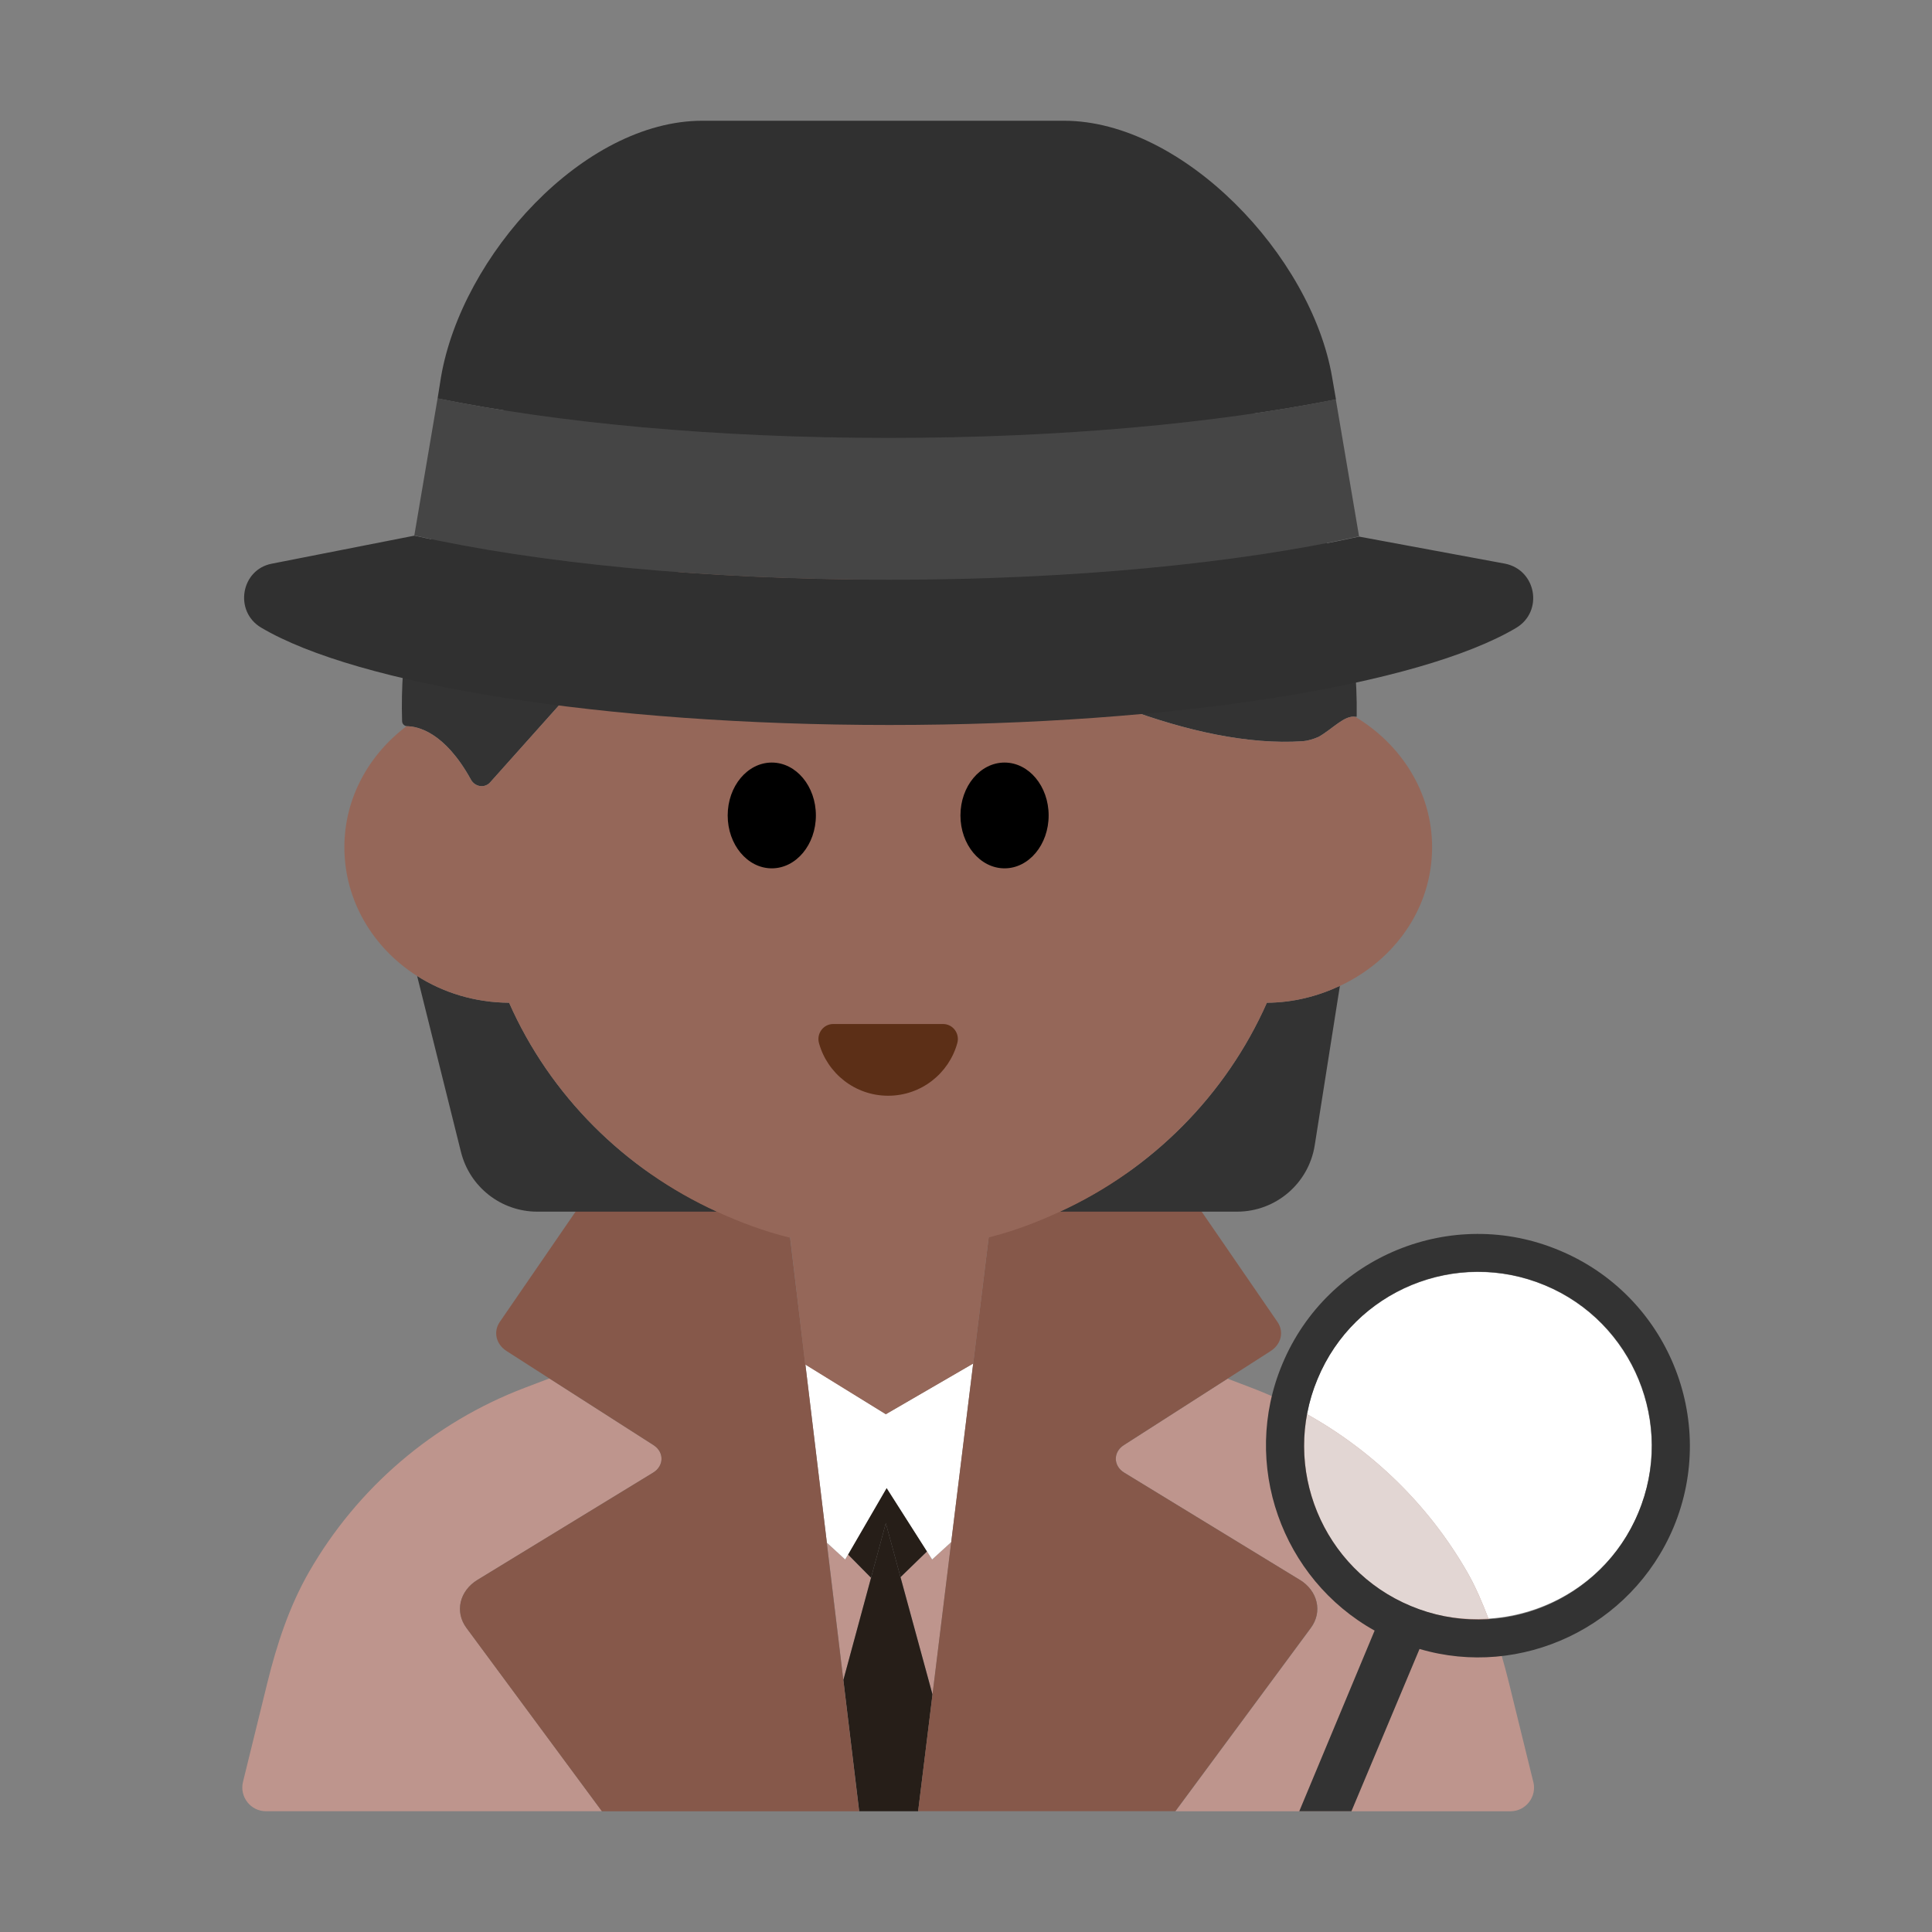 <?xml version="1.0" encoding="UTF-8"?><svg id="Layer_1" xmlns="http://www.w3.org/2000/svg" viewBox="0 0 40 40"><rect x="0" y="0" width="40" height="40" fill="#808080" stroke="none"/><g><g><g><polygon points="17.498 32.287 17.119 31.939 17.461 34.783 18.034 32.666 17.558 32.184 17.498 32.287" style="fill:#be958d;"/><polygon points="19.193 32.12 18.644 32.653 19.307 35.084 19.695 31.926 19.299 32.287 19.193 32.12" style="fill:#be958d;"/><path d="M31.745,36.891l-.504-2.05c-.196-.797-.455-1.585-.864-2.297-.996-1.735-2.568-3.09-4.468-3.812l-.493-.188-2.148,1.376c-.224,.144-.22,.43,.008,.569l3.636,2.22c.374,.228,.475,.663,.23,.995l-2.806,3.797h6.933c.319,0,.554-.299,.477-.609Z" style="fill:#be958d;"/><path d="M9.887,32.709l3.636-2.22c.228-.139,.232-.426,.008-.569l-2.157-1.381-.507,.193c-1.899,.722-3.471,2.077-4.468,3.812-.409,.712-.668,1.5-.864,2.297l-.504,2.05c-.076,.31,.158,.609,.477,.609h6.955l-2.806-3.797c-.245-.331-.144-.766,.23-.995Z" style="fill:#be958d;"/><polygon points="18.357 30.807 17.558 32.184 18.034 32.666 18.34 31.536 18.644 32.653 19.193 32.12 18.357 30.807" style="fill:#261e18;"/><polygon points="18.644 32.653 18.34 31.536 18.034 32.666 17.461 34.783 17.789 37.5 18.388 37.5 19.009 37.5 19.307 35.084 18.644 32.653" style="fill:#261e18;"/><polygon points="16.674 28.246 17.119 31.939 17.498 32.287 17.558 32.184 18.357 30.807 19.193 32.12 19.299 32.287 19.695 31.926 20.15 28.227 18.341 29.277 16.674 28.246" style="fill:#fff;"/><path d="M17.119,31.939l-.445-3.693-.334-2.769-.143-1.186h-3.734l-2.116,3.079c-.139,.203-.078,.462,.143,.603l.883,.566,2.157,1.381c.224,.144,.22,.43-.008,.569l-3.636,2.22c-.374,.228-.475,.663-.23,.995l2.806,3.797h5.325l-.327-2.717-.343-2.843Z" style="fill:#86584a;"/><path d="M26.911,32.709l-3.636-2.22c-.228-.139-.232-.426-.008-.569l2.148-1.376,.891-.571c.221-.141,.282-.4,.143-.603l-2.116-3.079h-3.7l-.094,.765-.39,3.17-.455,3.699-.388,3.158-.297,2.416h5.325l2.806-3.797c.245-.331,.144-.766-.23-.995Z" style="fill:#86584a;"/></g><g><g><path d="M10.54,20.76c-.707-.004-1.361-.208-1.904-.554l.908,3.645c.181,.725,.832,1.235,1.58,1.235h3.721c-1.912-.871-3.456-2.407-4.304-4.326Z" style="fill:#333;"/><path d="M21.944,25.086h3.668c.801,0,1.483-.583,1.608-1.374l.521-3.301c-.458,.214-.966,.346-1.512,.349-.849,1.916-2.384,3.454-4.286,4.326Z" style="fill:#333;"/><path d="M9.751,16.142c.082,.149,.283,.183,.397,.056l5.422-6.067s6.868,5.516,11.401,5.215c.1-.007,.215-.041,.329-.09,.29-.164,.536-.453,.761-.416,.009,.001,.019-.005,.028-.002,.09-6.15-5.44-11.121-11.784-9.933-3.962,.742-7.133,3.948-7.828,7.919-.125,.716-.174,1.421-.152,2.108,.002,.053,.043,.098,.096,.102l.004,.002c.219,.001,.78,.114,1.327,1.107Z" style="fill:#333;"/></g><path d="M29.65,17.54c0-1.137-.64-2.128-1.59-2.699-.225-.037-.47,.252-.761,.416-.114,.049-.229,.083-.329,.09-4.533,.301-11.401-5.215-11.401-5.215l-5.422,6.067c-.114,.127-.315,.094-.397-.056-.547-.994-1.108-1.106-1.327-1.107l-.004-.002c-.783,.589-1.289,1.49-1.289,2.507,0,1.108,.596,2.087,1.506,2.666,.543,.346,1.198,.55,1.904,.554,.848,1.919,2.392,3.455,4.304,4.326,.479,.218,.975,.406,1.496,.534h.02l.31,2.63,1.67,1.03,1.81-1.05,.32-2.61c.02-.01,.05-.01,.07-.02,.489-.126,.954-.307,1.404-.514,1.902-.872,3.437-2.41,4.286-4.326,.546-.003,1.054-.135,1.512-.349,1.127-.527,1.908-1.605,1.908-2.871Z" style="fill:#956759;"/><g><ellipse cx="15.979" cy="16.883" rx=".913" ry="1.095"/><ellipse cx="20.798" cy="16.883" rx=".913" ry="1.095"/></g><path d="M19.524,21.201c.205,0,.351,.197,.296,.395-.173,.628-.748,1.09-1.432,1.09s-1.259-.462-1.432-1.09c-.054-.198,.091-.395,.296-.395h2.271Z" style="fill:#5c2f17;"/></g><g><path d="M31.39,13c-1.99,1.18-7.05,2.01-12.98,2.01-5.95,0-11.03-.84-13.01-2.02-.56-.34-.41-1.2,.23-1.32l2.95-.58c2.51,.56,5.99,.91,9.83,.91,3.79,0,7.22-.34,9.73-.89l3.02,.56c.65,.13,.8,.99,.23,1.33Z" style="fill:#303030;"/><path d="M27.66,8.27c-2.46,.49-5.69,.8-9.25,.8-3.61,0-6.88-.32-9.35-.82l.07-.44c.43-2.52,2.95-5.31,5.41-5.31h7.49c2.46,0,5.12,2.79,5.55,5.31l.08,.46Z" style="fill:#303030;"/><path d="M18.405,9.067c-3.607,0-6.876-.313-9.345-.821l-.482,2.84c2.514,.567,5.988,.917,9.827,.917,3.793,0,7.227-.343,9.733-.898h0l-.176-1.037-.306-1.802c-2.457,.496-5.69,.801-9.251,.801Z" style="fill:#454545;"/></g></g><g><g><path d="M33.919,31.32c.764-1.832-.104-3.944-1.935-4.708-1.832-.764-3.944,.104-4.708,1.936-.1,.24-.169,.486-.215,.732,1.38,.771,2.528,1.898,3.314,3.266,.177,.308,.315,.635,.442,.966,1.325-.084,2.557-.886,3.102-2.192Z" style="fill:#fff;"/><path d="M27.061,29.28c-.302,1.631,.559,3.312,2.151,3.976,.526,.219,1.072,.29,1.606,.256-.128-.331-.266-.658-.442-.966-.786-1.369-1.934-2.495-3.314-3.266Z" style="fill:#e2d6d3;"/></g><path d="M32.29,25.89c-2.23-.94-4.81,.12-5.74,2.35-.87,2.07-.01,4.45,1.91,5.52l-1.56,3.74h1.08l1.41-3.36c2.1,.62,4.39-.45,5.26-2.52,.93-2.23-.13-4.8-2.36-5.73Zm1.63,5.43c-.76,1.83-2.87,2.7-4.71,1.93-1.83-.76-2.7-2.87-1.93-4.7,.76-1.84,2.87-2.71,4.71-1.94,1.83,.76,2.7,2.88,1.93,4.71Z" style="fill:#333;"/></g></g><rect width="40" height="40" style="fill:none;"/></svg>